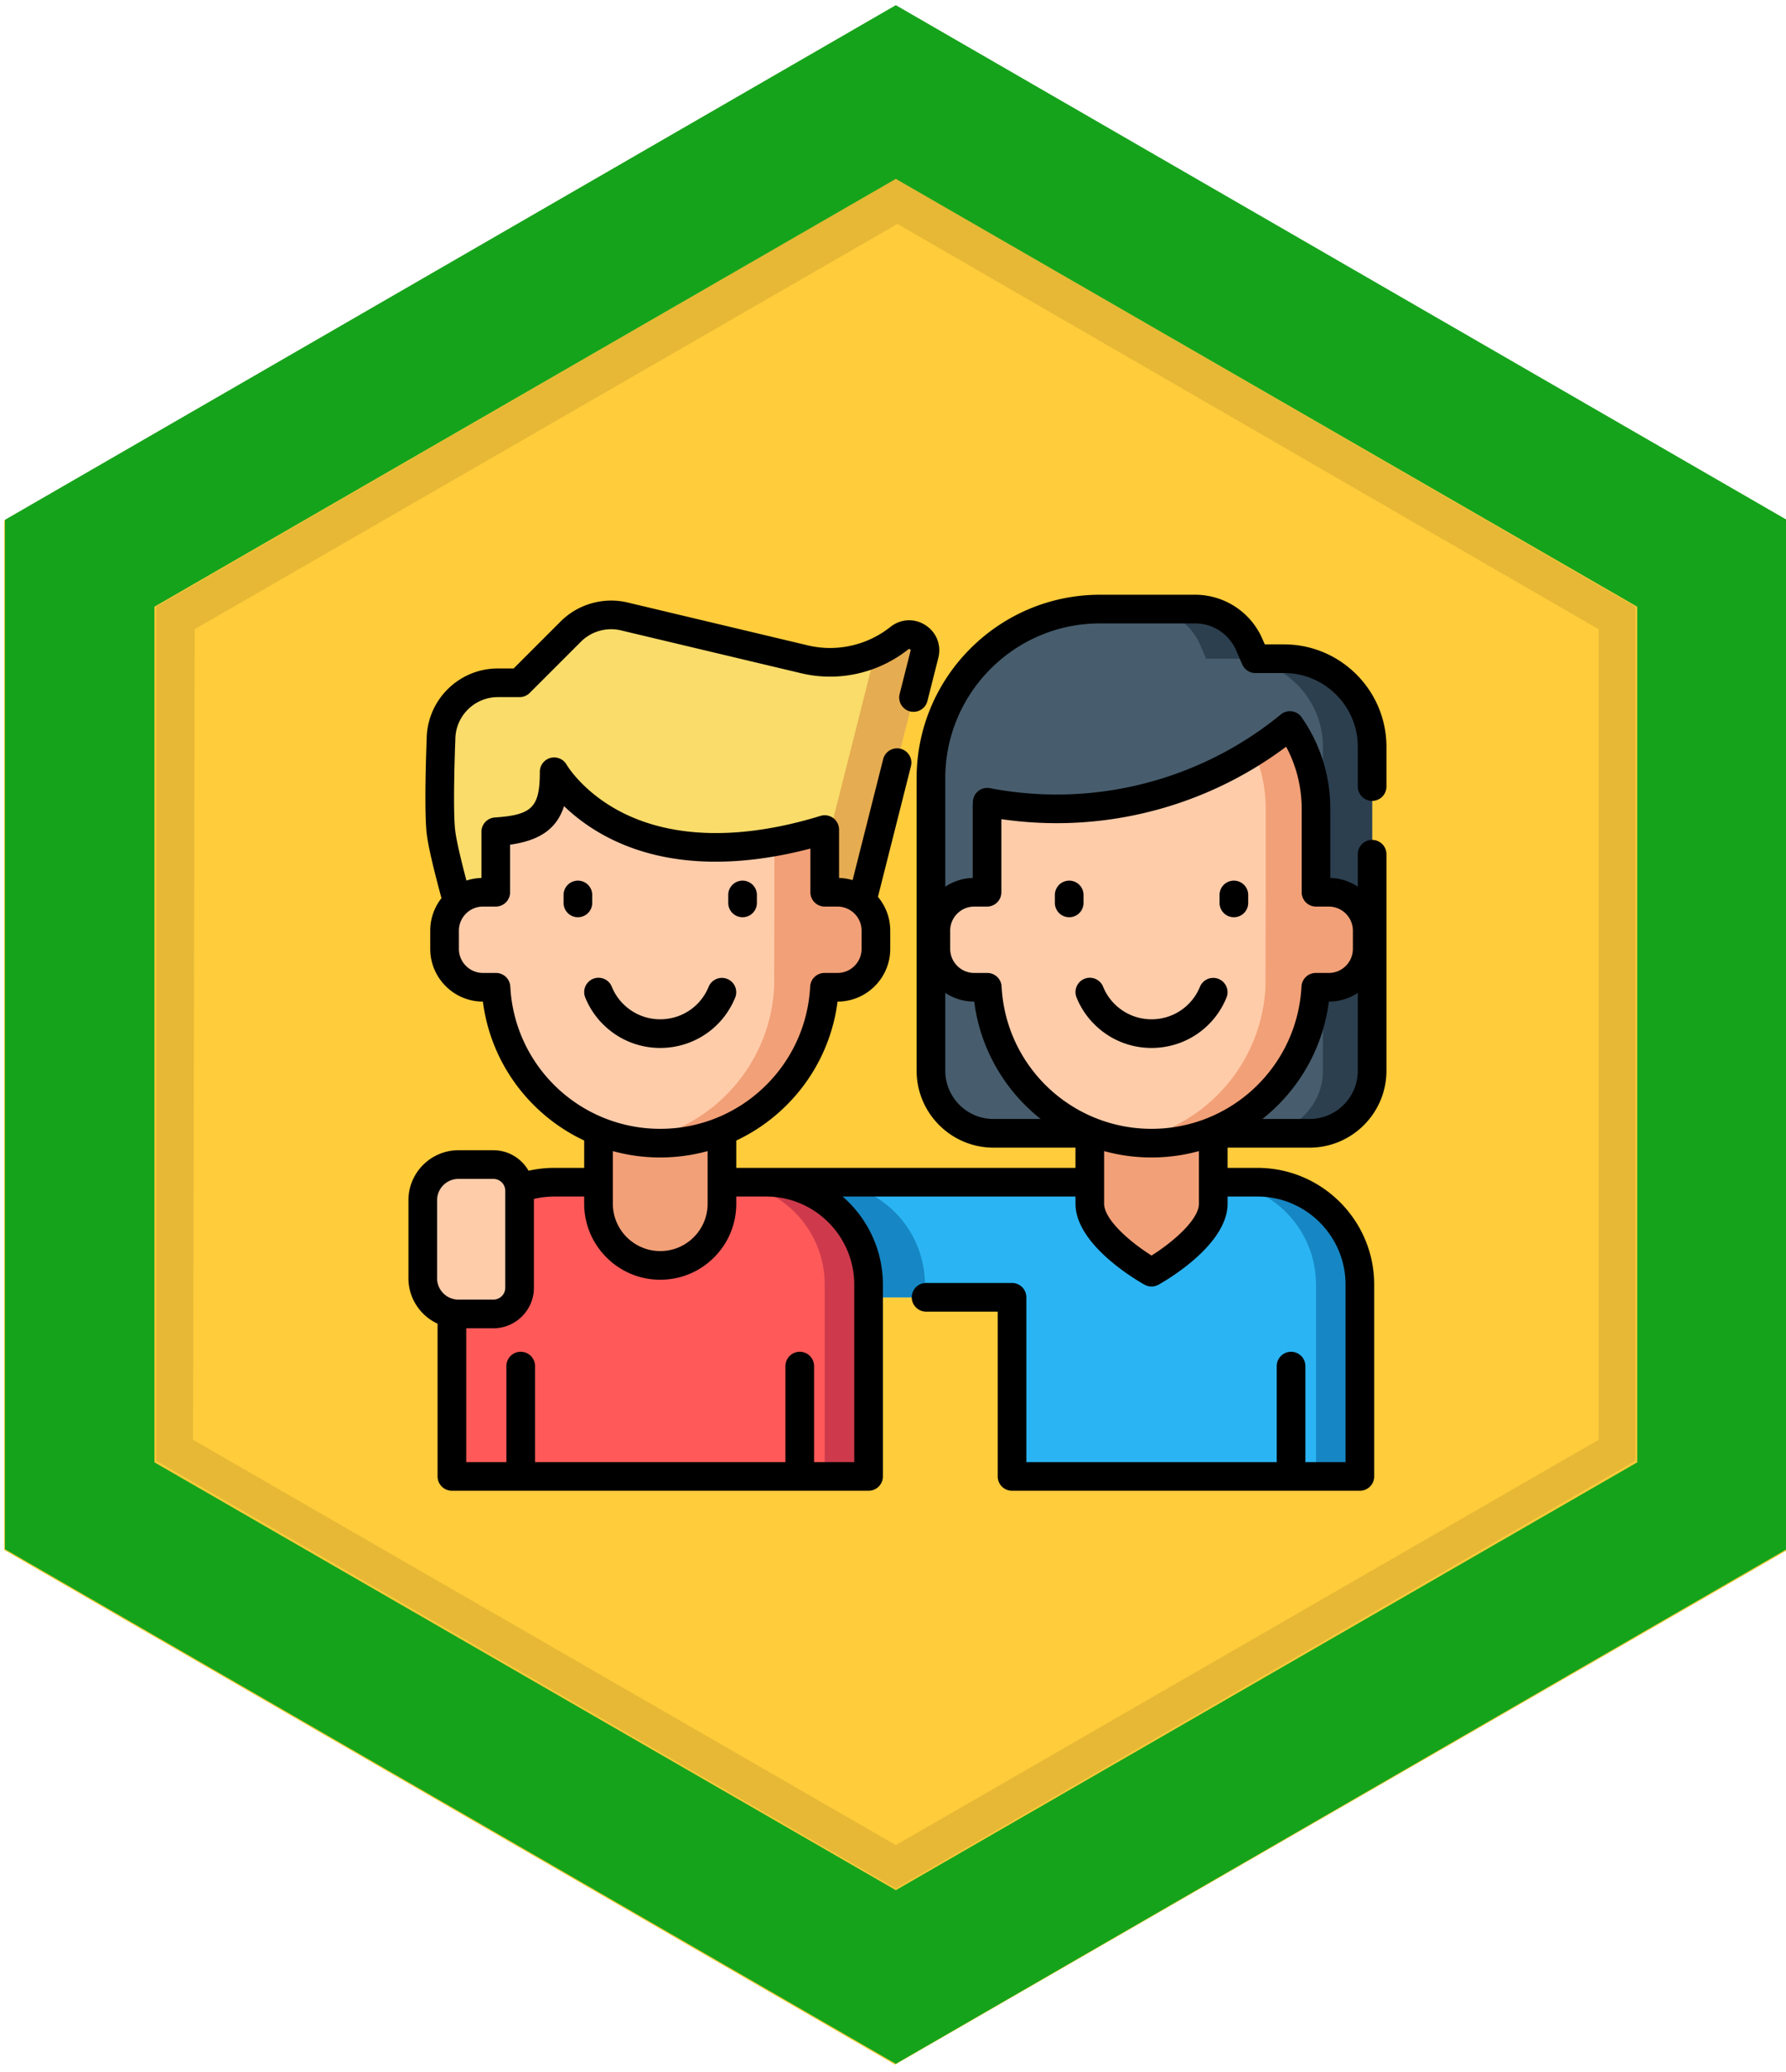 <svg xmlns="http://www.w3.org/2000/svg" xmlns:svg="http://www.w3.org/2000/svg" xmlns:xlink="http://www.w3.org/1999/xlink" id="svg52" width="730.464" height="847.458" version="1.1" viewBox="54.553 171.886 730.464 847.458"><defs id="defs10"><linearGradient id="c"><stop id="stop2" offset="0" stop-color="#ffcc3b"/><stop id="stop4" offset="1" stop-color="#ffcc3b" stop-opacity="0"/></linearGradient><path id="a" d="M243.445 899.775l356 4 173-310-84-243-441-50-178 295z"/><path id="b" d="M221.654 940.253h398.582l199.291-345.307-199.291-345.307H221.654L22.363 594.946z"/><linearGradient id="d" x1="56.236" x2="785.654" y1="595.275" y2="595.275" gradientUnits="userSpaceOnUse" xlink:href="#c"/></defs><path id="path12" fill="url(#d)" d="M785.654 805.748V384.802L420.615 174.331 56.236 384.802v420.946l364.379 210.471z" style="fill:#ffcc3b;fill-opacity:1"/><path id="path14" fill="#16a31c" d="M117.732 419.991l303.212-174.955 303.211 174.955v349.911L420.944 944.857 117.732 769.902V419.991m-61.168-35.517V805.42l364.38 210.471L785.325 805.42V384.474L420.944 174.002z"/><path id="path16" d="M134.176 429.199l287.426-165.747L708.37 429.199v331.494L420.944 926.441 133.517 760.693l.659-331.494m-15.786-9.208v349.252l302.554 174.955 302.555-174.955V419.991L420.944 245.036 118.39 419.991z" opacity=".1"/><path id="path18" fill="#475d6d" d="M504.47 420.96h38.864a24.156 24.156 0 0 1 22.17 14.564l2.483 5.74h11.73c19.895 0 36.024 16.128 36.024 36.024V609.76c0 14.132-11.457 25.59-25.59 25.59H460.903c-14.132 0-25.589-11.457-25.589-25.59V490.117c0-38.194 30.963-69.157 69.157-69.157z"/><path id="path20" fill="#2c3f4f" d="M579.716 441.264h-11.729l-2.483-5.74a24.157 24.157 0 0 0-22.17-14.564h-20.13a24.156 24.156 0 0 1 22.17 14.564l2.483 5.74h11.729c19.895 0 36.024 16.128 36.024 36.024V609.76c0 14.132-11.456 25.588-25.589 25.588h20.13c14.133 0 25.589-11.456 25.589-25.588V477.288c0-19.896-16.128-36.024-36.024-36.024z"/><path id="path22" fill="#f9dc6a" d="M383.56 441.501l-73.705-17.533a23.263 23.263 0 0 0-21.832 6.182l-20.959 20.959h-8.883c-12.847 0-23.261 10.415-23.261 23.262 0 0-1.174 28.54 0 37.956 1.393 11.187 11.065 43.719 11.065 43.719h157.2l29.458-116.58c1.51-5.98-5.436-10.461-10.263-6.62a45.448 45.448 0 0 1-38.82 8.655z"/><path id="path24" fill="#e5ac51" d="M422.38 432.846a45.397 45.397 0 0 1-9.917 5.985c-.033.211-.053.42-.108.636l-29.457 116.58h20.286l29.458-116.58c1.51-5.982-5.435-10.462-10.262-6.62z"/><path id="path26" fill="#2bb4f3" d="M568.834 655.342H257.052v47.075h211.412v73.251h142.27v-78.426c0-23.141-18.76-41.9-41.9-41.9z"/><path id="path28" fill="#1687c4" d="M568.834 655.342h-17.936c23.14 0 41.899 18.759 41.899 41.9v78.426h17.936v-78.426c0-23.141-18.759-41.9-41.9-41.9zM432.845 702.417v-5.175c0-23.14-18.758-41.898-41.897-41.9h-86.62c-23.138.001-41.896 18.76-41.896 41.9v5.175z"/><path id="path30" fill="#f2a077" d="M500.282 613.243v50.885c0 13.943 25.245 28.011 25.245 28.011s25.244-14.068 25.244-28.01v-50.886z"/><path id="path32" fill="#fca" d="M613.734 552.483v7.433c0 8.677-7.026 15.713-15.704 15.713h-5.33c-2.129 40.99-40.147 69.458-77.45 62.963h-.009c-31.13-4.776-55.226-30.9-56.886-62.963h-5.33c-8.677 0-15.713-7.036-15.713-15.713v-7.433c0-8.677 7.036-15.713 15.713-15.713h5.228v-34.101c0-.913.019-1.816.065-2.71a150.226 150.226 0 0 0 28.484 2.7c29.675 0 57.339-8.594 80.641-23.44a148.63 148.63 0 0 0 14.68-10.632c6.57 9.284 10.67 21.342 10.67 34.082v34.1h5.237c8.678 0 15.704 7.037 15.704 15.714z"/><path id="path34" fill="#f2a077" d="M598.03 536.77h-5.237v-13.921h-.007c-.003-23.114-.006-21.303-.012-21.628-.299-12.257-4.364-23.75-10.65-32.634a148.721 148.721 0 0 1-14.681 10.632 59.624 59.624 0 0 1 4.777 23.45v34.1l-.102 38.86c-.922 17.75-8.714 33.695-20.785 45.194-9.72 9.267-22.205 15.63-36.083 17.77 34.037 5.925 68.664-17.26 76.085-52.504 0-.003 0-.005.002-.008.352-1.675.645-3.375.872-5.103.007-.053.012-.106.02-.158.094-.732.174-1.469.246-2.21.018-.186.036-.37.052-.557.07-.804.132-1.61.175-2.425h5.329c8.678 0 15.704-7.036 15.704-15.713v-7.433c0-8.676-7.027-15.712-15.705-15.712z"/><path id="path36" fill="#ff5a59" d="M409.791 775.668H239.378v-78.426c0-23.141 18.759-41.9 41.9-41.9h86.614c23.14 0 41.9 18.759 41.9 41.9z"/><path id="path38" fill="#ce3a4c" d="M367.892 655.342h-17.936c23.14 0 41.9 18.759 41.9 41.9v78.426h17.935v-78.426c0-23.141-18.758-41.9-41.899-41.9z"/><path id="path40" fill="#f2a077" d="M299.34 613.243v50.885c0 13.943 11.303 25.245 25.245 25.245s25.245-11.302 25.245-25.245v-50.885z"/><path id="path42" fill="#fca" d="M412.8 552.483v7.433c0 8.677-7.035 15.713-15.713 15.713h-5.33c-.703 13.008-5.185 25.244-11.516 34.257 0 .01-.01.01-.01.019-12.66 19.471-38.725 32.798-65.923 28.687h-.01c-31.13-4.776-55.226-30.9-56.886-62.963h-5.33c-8.677 0-15.704-7.036-15.704-15.713v-7.433c0-8.677 7.027-15.713 15.704-15.713h5.238v-24.732c18.046-1.217 23.883-6.75 23.883-24.539 0 0 22.961 40.897 90.074 28.707 6.446-1.171 13.297-2.832 20.582-5.063v25.626h5.228c8.678 0 15.714 7.037 15.714 15.714z"/><path id="path44" fill="#f2a077" d="M397.087 536.77h-5.228v-25.627c-7.285 2.231-14.136 3.892-20.582 5.063v20.563l-.101 38.86c-.922 17.75-8.714 33.694-20.785 45.193-9.72 9.267-22.196 15.63-36.084 17.77 27.19 4.109 53.311-9.29 65.923-28.688 0-.01.01-.01.01-.019 4.062-5.171 8.407-14.892 10.432-25.561h.037c.36-1.949.638-3.93.832-5.932.008-.08.018-.159.025-.239.079-.838.146-1.68.192-2.525h5.329c8.678 0 15.714-7.036 15.714-15.713v-7.433c0-8.676-7.036-15.712-15.714-15.712z"/><path id="path46" fill="#fca" d="M256.334 709.22h-14.27c-8.066 0-14.605-6.539-14.605-14.605v-31.878c0-8.066 6.539-14.606 14.605-14.606h14.27c5.926 0 10.73 4.804 10.73 10.731v39.628c0 5.927-4.805 10.73-10.73 10.73z"/><path id="path48" d="M494.848 579.789a32.775 32.775 0 0 0 7.27 10.964c6.263 6.249 14.577 9.69 23.41 9.69 13.546 0 25.587-8.104 30.674-20.645a5.86 5.86 0 0 0-10.86-4.405c-3.285 8.098-11.062 13.33-19.815 13.33-5.707 0-11.082-2.225-15.127-6.261a21.111 21.111 0 0 1-4.684-7.06 5.86 5.86 0 0 0-10.868 4.387zM491.852 546.99a5.859 5.859 0 0 0 5.859-5.86v-3.25a5.859 5.859 0 1 0-11.719 0v3.25a5.859 5.859 0 0 0 5.86 5.86zM559.202 546.99a5.859 5.859 0 0 0 5.859-5.86v-3.25a5.859 5.859 0 1 0-11.719 0v3.25a5.859 5.859 0 0 0 5.86 5.86zM324.585 600.442c13.547 0 25.588-8.104 30.674-20.645a5.86 5.86 0 0 0-10.86-4.405c-3.284 8.098-11.062 13.33-19.814 13.33-5.708 0-11.082-2.225-15.127-6.26a21.112 21.112 0 0 1-4.684-7.06 5.858 5.858 0 0 0-7.626-3.24 5.859 5.859 0 0 0-3.241 7.625 32.78 32.78 0 0 0 7.27 10.966c6.263 6.248 14.576 9.689 23.408 9.689zM296.77 541.13v-3.25a5.859 5.859 0 1 0-11.72 0v3.25a5.859 5.859 0 1 0 11.72 0zM358.26 546.99a5.859 5.859 0 0 0 5.86-5.86v-3.25a5.859 5.859 0 1 0-11.72 0v3.25a5.859 5.859 0 0 0 5.86 5.86z"/><path id="path50" d="M615.74 499.408a5.859 5.859 0 0 0 5.86-5.86v-16.257c0-23.095-18.79-41.883-41.884-41.883h-7.877l-.956-2.21a30.003 30.003 0 0 0-27.55-18.095h-38.867c-41.364 0-75.016 33.652-75.016 75.016v119.64c0 17.344 14.11 31.454 31.453 31.454h33.516v8.273H355.686v-11.183a73.107 73.107 0 0 0 19.327-13.237c12.244-11.663 19.969-26.971 22.096-43.577 11.886-.012 21.55-9.685 21.55-21.573v-7.433c0-5.26-1.897-10.083-5.036-13.83l13.486-53.372a5.86 5.86 0 1 0-11.362-2.871l-12.484 49.407a21.45 21.45 0 0 0-5.545-.897v-19.776a5.86 5.86 0 0 0-7.578-5.602c-32.11 9.851-60.253 9.33-81.383-1.508-15.83-8.12-22.396-19.316-22.445-19.402a5.861 5.861 0 0 0-10.97 2.869c0 14.514-3.098 17.659-18.418 18.692a5.86 5.86 0 0 0-5.465 5.846v18.882a21.45 21.45 0 0 0-6.133 1.077c-2.53-9.59-4.137-16.706-4.593-20.39-.912-7.333-.28-29.194.04-36.998.004-.08.005-.16.005-.24 0-9.594 7.805-17.399 17.4-17.399h8.882a5.861 5.861 0 0 0 4.144-1.716l20.96-20.961c4.244-4.244 10.502-6.015 16.337-4.623l73.7 17.53a51.306 51.306 0 0 0 11.874 1.395 51.503 51.503 0 0 0 31.955-11.166c.146-.116.328-.263.682-.034.354.228.297.453.252.632l-4.437 17.563a5.86 5.86 0 1 0 11.361 2.871l4.439-17.564c1.312-5.202-.754-10.442-5.263-13.35-4.51-2.909-10.137-2.627-14.334.716a39.74 39.74 0 0 1-24.656 8.614c-3.082 0-6.164-.361-9.16-1.075l-73.698-17.532c-9.762-2.33-20.237.635-27.339 7.735l-19.243 19.246h-6.457c-16.013 0-29.049 12.994-29.118 28.991-.091 2.274-1.147 29.232.045 38.806.6 4.852 2.624 13.642 6.016 26.136a21.469 21.469 0 0 0-4.602 13.299v7.433c0 11.886 9.66 21.559 21.538 21.572 3.235 25.326 19.34 46.426 41.425 56.81v11.187H281.28c-3.58 0-7.107.396-10.545 1.172-2.86-5-8.238-8.386-14.4-8.386h-14.27c-11.284 0-20.465 9.18-20.465 20.465v31.877c0 8.236 4.893 15.346 11.922 18.59v62.461a5.859 5.859 0 0 0 5.86 5.86h170.414a5.859 5.859 0 0 0 5.859-5.86v-78.421c0-14.375-6.393-27.277-16.474-36.04h95.24v2.923c0 16.9 25.365 31.522 28.257 33.133a5.86 5.86 0 0 0 5.704 0c2.892-1.611 28.249-16.234 28.249-33.133v-2.922h12.203c19.872 0 36.039 16.167 36.039 36.039v72.562h-16.424V730.55a5.859 5.859 0 1 0-11.718 0v39.257H474.326v-67.39a5.859 5.859 0 0 0-5.86-5.86h-35.148a5.859 5.859 0 1 0 0 11.72h29.289v67.39a5.859 5.859 0 0 0 5.86 5.86h142.265a5.859 5.859 0 0 0 5.86-5.86v-78.422c0-26.334-21.425-47.758-47.758-47.758H556.63v-8.273h33.524c17.339 0 31.445-14.11 31.445-31.453v-88.547a5.859 5.859 0 1 0-11.719 0v13.261a21.418 21.418 0 0 0-11.228-3.555v-28.25c0-13.466-4.053-26.409-11.72-37.428a5.858 5.858 0 0 0-8.526-1.184c-25.733 21.115-58.265 32.743-91.604 32.743a144.8 144.8 0 0 1-27.375-2.596 5.86 5.86 0 0 0-6.962 5.454c-.049.953-.072 1.938-.072 3.011v28.25a21.431 21.431 0 0 0-11.223 3.556V490.12c0-34.902 28.395-63.297 63.297-63.297h38.867c7.302 0 13.894 4.33 16.794 11.03l2.484 5.742a5.86 5.86 0 0 0 5.379 3.533h11.726c16.633 0 30.164 13.531 30.164 30.164v16.258a5.858 5.858 0 0 0 5.859 5.86zm-352.478 75.919a5.86 5.86 0 0 0-5.851-5.557h-5.33c-5.428 0-9.844-4.42-9.844-9.854v-7.433c0-5.434 4.415-9.854 9.844-9.854h5.239a5.859 5.859 0 0 0 5.859-5.86v-19.445c12.21-1.743 19.083-6.5 22.07-15.773 4.174 4.034 9.895 8.563 17.399 12.513 27.359 14.404 59.214 11.18 83.351 4.84v17.866a5.859 5.859 0 0 0 5.86 5.86h5.228c5.433 0 9.853 4.42 9.853 9.853v7.433c0 5.433-4.42 9.854-9.853 9.854h-5.33a5.86 5.86 0 0 0-5.852 5.555c-.817 15.726-7.556 30.378-18.975 41.256a61.297 61.297 0 0 1-19.335 12.48l-.11.047a61.336 61.336 0 0 1-22.897 4.41 61.324 61.324 0 0 1-22.888-4.408c-.11-.049-.224-.091-.338-.133-21.407-8.738-36.836-29.21-38.1-53.65zm61.327 69.91c6.627 0 13.13-.903 19.377-2.614v21.503c0 5.181-2.014 10.05-5.675 13.709a19.254 19.254 0 0 1-13.707 5.674c-10.689 0-19.384-8.695-19.384-19.383v-21.5a73.275 73.275 0 0 0 19.39 2.61zm-91.271 17.5c0-4.823 3.923-8.746 8.746-8.746h14.27a4.876 4.876 0 0 1 4.87 4.871v39.628a4.876 4.876 0 0 1-4.87 4.871h-14.27c-4.823 0-8.746-3.923-8.746-8.746zm170.617 34.507v72.562h-16.427V730.55a5.859 5.859 0 1 0-11.719 0v39.257H273.381V730.55a5.859 5.859 0 1 0-11.719 0v39.257H245.24V715.08h11.094c9.147 0 16.589-7.442 16.589-16.59v-36.306a36.108 36.108 0 0 1 8.355-.98h12.203v2.923c0 17.149 13.953 31.101 31.103 31.101 8.311 0 16.122-3.234 21.994-9.107 5.873-5.872 9.106-13.683 9.106-21.994v-2.922h12.211c19.873 0 36.04 16.167 36.04 36.039zm140.977-33.117c0 6.495-10.545 15.672-19.383 21.204-8.845-5.534-19.39-14.71-19.39-21.204v-21.5a73.24 73.24 0 0 0 38.773-.006zm64.968-54.367c0 10.882-8.849 19.734-19.726 19.734h-19.302a73.956 73.956 0 0 0 5.106-4.43c12.242-11.67 19.967-26.979 22.094-43.575a21.432 21.432 0 0 0 11.828-3.563zm-166.71-57.277c0-5.434 4.42-9.854 9.853-9.854h5.229a5.859 5.859 0 0 0 5.859-5.86v-29.89a157.446 157.446 0 0 0 22.69 1.64c33.806 0 66.845-11.06 93.772-31.269 4.176 7.781 6.359 16.458 6.359 25.42v34.1a5.859 5.859 0 0 0 5.86 5.86h5.238c5.428 0 9.844 4.42 9.844 9.854v7.433c0 5.433-4.415 9.854-9.844 9.854h-5.33a5.86 5.86 0 0 0-5.852 5.555c-.816 15.717-7.556 30.37-18.975 41.255a61.304 61.304 0 0 1-19.235 12.437c-.104.04-.206.085-.308.131a61.368 61.368 0 0 1-22.808 4.37c-8.077 0-15.8-1.566-22.88-4.407-.114-.05-.23-.093-.347-.136-21.401-8.739-36.827-29.21-38.09-53.648a5.86 5.86 0 0 0-5.851-5.557h-5.33c-5.433 0-9.853-4.42-9.853-9.854v-7.434zM453 581.49c2.488 19.489 12.602 36.475 27.19 48.005h-19.286c-10.882 0-19.734-8.853-19.734-19.734v-31.833a21.441 21.441 0 0 0 11.83 3.562z"/></svg>
